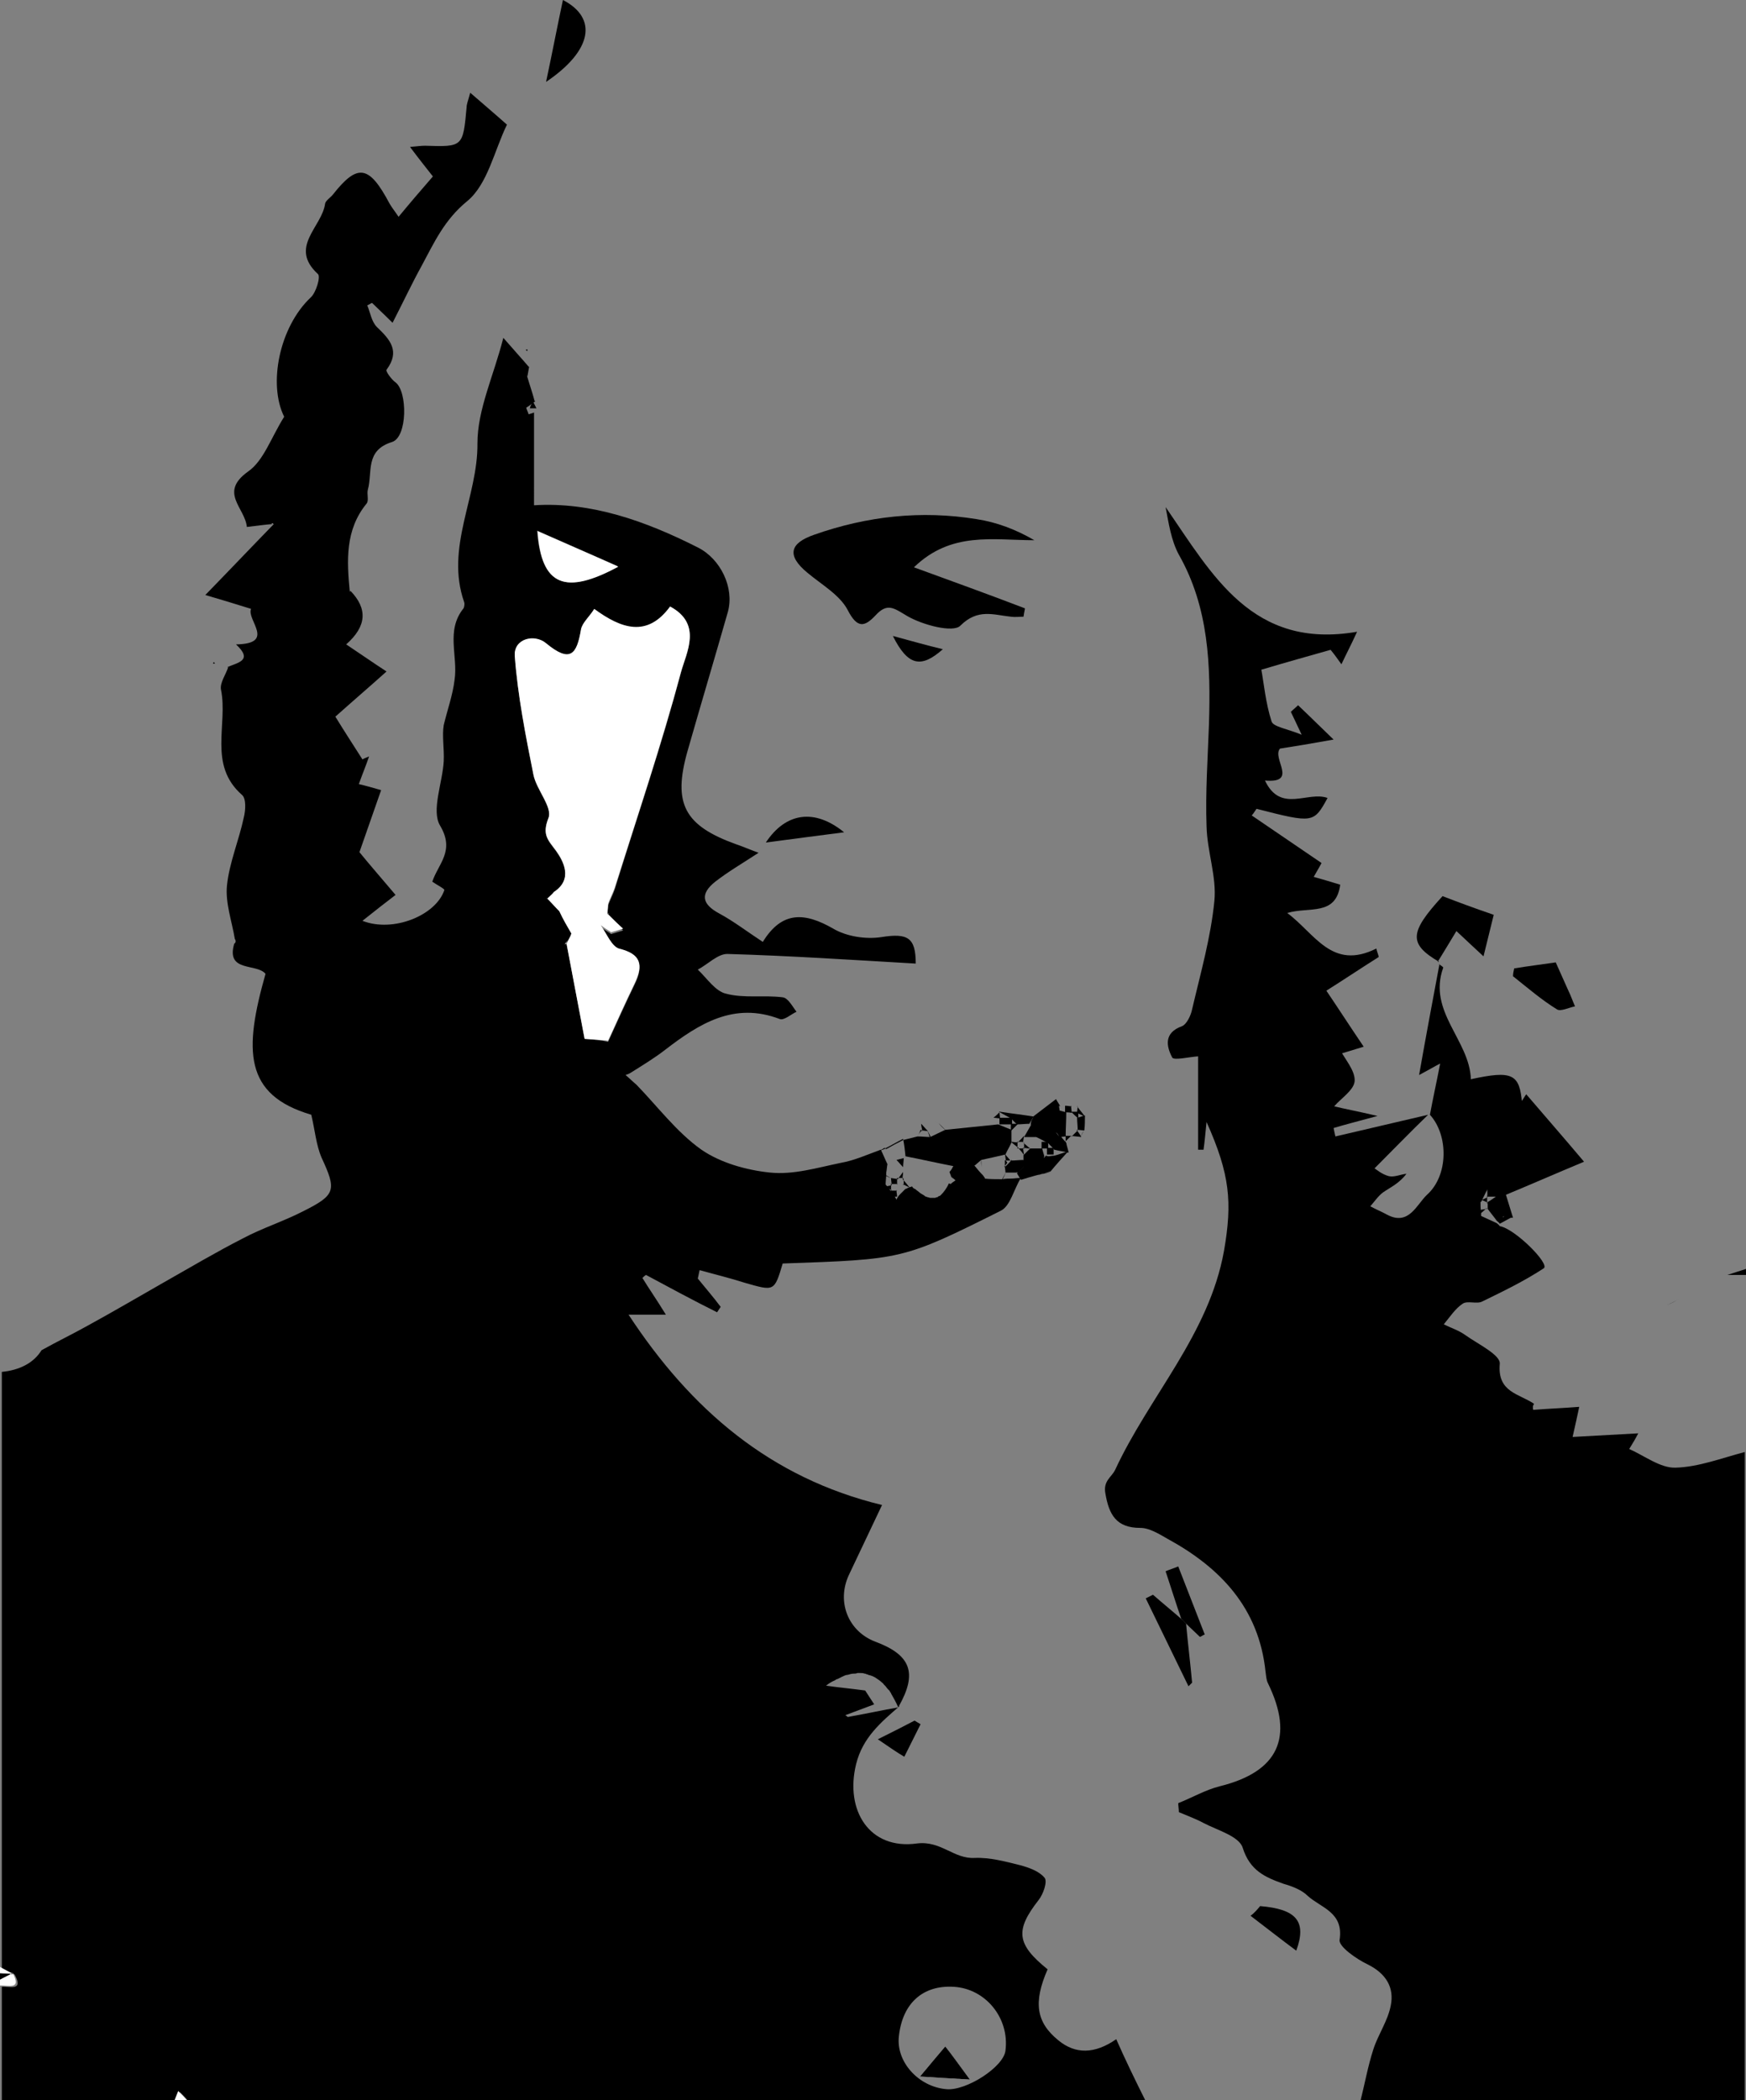 <svg version="1.1" id="bach" xmlns="http://www.w3.org/2000/svg"  x="0px" y="0px"
	 viewBox="0 0 290 348.7" style="enable-background:new 0 0 290 348.7;" xml:space="preserve">
<rect x="0" y="0" width="290" height="348.7" fill="#808080" stroke="none"/>
<style type="text/css">
	.st0{fill:#FFFFFF;}
</style>
<g>
	<path d="M185.4,338.6c-3.6,2.5-6.8,2.5-9.6,0.2c-3.7-3-4.2-6.3-1.8-11.8c-5.2-4.2-5.4-6.5-1.5-11.5c0.8-1,1.5-3.1,1-3.7
		c-0.9-1.1-2.6-1.7-4.1-2.1c-2.4-0.6-5-1.3-7.5-1.2c-3.5,0.2-5.6-2.9-9.6-2.4c-7.9,1.1-12-5.5-10.1-13.2c1.1-4.4,4.1-6.9,7.2-9.6
		c0,0,0,0,0,0c0,0-0.1,0-0.1,0c3.1-5.5,2-8.5-3.9-10.7c-4.5-1.7-6.5-6.6-4.4-11.1c1.8-3.8,3.6-7.6,5.5-11.6
		c-18.6-4.5-31.8-15.9-42.1-31.6h6.2c-1.6-2.6-2.8-4.3-3.9-6.1c0.2-0.2,0.4-0.4,0.6-0.5c3.9,2.1,7.8,4.2,11.8,6.2
		c0.2-0.3,0.4-0.6,0.6-0.9c-1.2-1.6-2.5-3.1-3.8-4.7c0.1-0.5,0.2-0.9,0.3-1.4c2.5,0.7,5,1.3,7.5,2.1c4.9,1.4,4.9,1.5,6.3-3.2
		c19.9-0.7,19.9-0.6,36.3-8.8c1.5-0.8,2.1-3.5,3.2-5.3l-0.1-0.1c-0.5,0-1,0.1-1.5,0.1c-0.4,0-0.9,0-1.4,0.1h0c0,0,0,0,0,0h0
		c0,0-0.1,0-0.1,0c-1,0-2,0-2.9-0.1l0.1-0.1c-0.1-0.1-0.2-0.2-0.3-0.4c-0.5-0.5-1-1.1-1.4-1.6l0,0l0,0c-1.2,0-2.4-0.1-3.5-0.1
		c-0.2,0.4-0.4,0.8-0.7,1.1c0.1,0.3,0.2,0.5,0.3,0.8c0,0.1,0,0.1,0.1,0.1c0,0,0.1,0,0.1,0.1c0.2,0.1,0.3,0.2,0.5,0.4
		c-0.3,0.2-0.6,0.4-0.8,0.6l-0.3-0.1c-0.4,0.9-0.9,1.5-1.3,1.9c-0.1,0.1-0.2,0.2-0.3,0.2s-0.2,0.1-0.3,0.2c0,0,0,0-0.1,0
		c-0.1,0-0.2,0.1-0.3,0.1c-0.1,0-0.2,0-0.4,0c-0.1,0-0.3,0-0.4,0c-0.1,0-0.3-0.1-0.4-0.1c-0.1,0-0.2-0.1-0.3-0.1s-0.2-0.1-0.3-0.2
		c-0.3-0.2-0.6-0.3-0.9-0.6c-0.1-0.1-0.3-0.2-0.4-0.3c-0.1-0.1-0.2-0.2-0.3-0.2c-0.2-0.1-0.3-0.2-0.4-0.4h0v0
		c-0.3,0.1-0.7,0.2-1,0.4c0,0-0.1,0-0.1,0l-0.1,0.1c-0.3,0.3-0.5,0.5-0.8,0.8c0,0-0.1,0.1-0.1,0.1c0,0,0,0.1-0.1,0.1
		c-0.1,0.2-0.3,0.4-0.4,0.7c-0.1-0.2-0.2-0.4-0.4-0.7c0,0,0,0,0-0.1c0,0-0.1-0.1-0.1-0.1c-0.4-0.5-0.8-1-1.2-1.5
		c0,0-0.1-0.1-0.1-0.1c0-0.6,0.1-1.2,0.1-1.8l0-0.1c0,0,0,0,0-0.1c0.1-0.5,0.1-0.9,0.2-1.4v0c-0.4-0.8-0.7-1.6-1.1-2.4
		c0,0,0-0.1,0-0.1c0,0,0,0,0,0l0,0.1c-2.2,0.8-4.4,1.8-6.7,2.2c-3.9,0.8-7.8,2-11.7,1.6c-3.9-0.4-8.2-1.6-11.4-3.8
		c-4.1-2.9-7.3-7.2-10.8-10.8c-0.6-0.5-1.2-1.1-1.8-1.6c0.3-0.1,0.6-0.2,0.9-0.4c1.9-1.2,3.9-2.4,5.7-3.8c5.6-4.3,11.4-8,19-5.1
		c0.7,0.3,1.9-0.8,2.8-1.2c-0.7-0.9-1.4-2.3-2.3-2.4c-3.1-0.4-6.4,0.2-9.4-0.6c-1.8-0.4-3.2-2.6-4.7-4c1.7-0.9,3.3-2.6,4.9-2.6
		c10.4,0.3,20.9,1,31.3,1.6c0-4.3-1.3-5.1-5.7-4.4c-2.6,0.4-5.8-0.1-8-1.4c-4.7-2.7-8.5-3-11.7,2.2c-2.6-1.7-4.8-3.4-7.2-4.7
		c-3-1.6-3.2-3.3-0.7-5.3c2.2-1.7,4.6-3.1,7.2-4.8c-1.4-0.5-2.5-1-3.7-1.4c-8.6-3.1-10.6-6.7-8.1-15.5c2.2-7.7,4.5-15.4,6.7-23.1
		c1.1-4-1.2-8.8-5-10.7c-8.7-4.4-17.7-7.6-27.2-7V68.5c-0.3,0.1-0.6,0.2-0.9,0.3c-0.1-0.4-0.3-0.7-0.4-1.1c0.5-0.3,1-0.7,1.4-1
		c0,0,0.1,0,0.1-0.1l-0.1,0c-0.4-1.5-0.9-2.9-1.3-4.3l0.1,0.2c0.1-0.6,0.2-1.1,0.3-1.7l0,0c0,0,0,0.2,0,0.2
		c-1.1-1.3-2.3-2.6-4.3-4.9c-1.6,6.3-4.3,11.9-4.3,17.5c0.1,8.9-5.4,17.3-2.2,26.4c0.1,0.3,0,0.8-0.1,1c-3,3.7-0.9,7.9-1.5,11.9
		c-0.3,2.5-1.2,5-1.8,7.5c-0.3,1.8,0.1,3.9,0,6c-0.2,3.6-2.1,8.2-0.6,10.7c2.5,4.2-0.3,6.3-1.3,9.3c0.7,0.5,2.1,1.2,2,1.4
		c-1.4,4.2-8.5,7.1-13.6,5.1c2-1.6,3.8-3,5.5-4.3c-2.1-2.5-4.3-5-6-7.1c1.2-3.5,2.4-6.8,3.6-10.3c-1.4-0.4-2.4-0.7-3.7-1
		c0.6-1.7,1.2-3.1,1.7-4.6c-0.4,0.2-0.8,0.3-1.1,0.5c-1.4-2.2-2.9-4.5-4.5-7.1c2.8-2.5,5.6-4.9,8.5-7.5c-2.3-1.5-4.3-2.9-6.7-4.5
		c3.4-3,3.6-5.9,0.7-8.9l-0.1,0.2c-0.5-5.2-0.8-10.3,2.8-14.7c0.4-0.5,0-1.6,0.2-2.3c0.8-2.9-0.5-6.5,4-7.9c2.6-0.8,2.6-8.4,0.6-9.9
		c-0.7-0.5-1.7-1.9-1.5-2.1c2.3-3.1,0.6-5-1.6-7.1c-0.9-0.9-1.1-2.4-1.6-3.6c0.3-0.1,0.5-0.3,0.8-0.4c0.9,0.9,1.8,1.7,3.4,3.3
		c1.8-3.5,3.2-6.5,4.8-9.4c2.1-3.9,3.8-7.7,7.6-10.8c3.4-2.8,4.5-8.4,6.6-12.7c-1.9-1.7-3.8-3.3-6.1-5.3c-0.4,1.5-0.6,1.9-0.6,2.4
		c-0.6,6.6-0.6,6.6-6.9,6.4c-0.7,0-1.3,0.1-2.5,0.2c1.5,2,2.7,3.5,3.8,4.9c-2,2.3-3.8,4.4-5.7,6.7c-0.6-0.9-1.1-1.5-1.5-2.2
		c-3.4-6.4-5.3-6.7-9.4-1.5c-0.4,0.5-1.2,1-1.3,1.5c-0.5,3.9-6.1,7.2-1.2,11.7c0.5,0.4-0.3,3.1-1.2,3.9c-5.2,4.9-7.1,14.4-4.4,19.8
		c-2.2,3.5-3.4,7.3-6,9.1c-4.9,3.5-0.5,6-0.2,9.2c1.7-0.2,3.1-0.4,4.5-0.5c-3.8,3.9-7.5,7.8-11.4,11.8c2.1,0.6,4.7,1.4,7.6,2.3
		c-0.8,1.8,4.2,5.8-2.5,5.9c2.9,2.7,0.3,3-1.5,3.8c0,0,0.2,0,0.2,0c-0.4,1.2-1.4,2.6-1.2,3.7c1.2,5.8-2.2,12.5,3.5,17.5
		c0.7,0.6,0.6,2.5,0.3,3.7c-0.8,3.8-2.4,7.5-2.8,11.3c-0.3,2.9,0.8,5.9,1.3,8.9c0.2,0.3,0.2,0.6-0.1,0.8c-1.4,4.8,3.7,3.2,5.2,5
		c-3.6,12.7-3.6,20.1,7.6,23.4c0.6,2.5,0.8,5,1.7,7.1c2.5,5.4,2.4,6.2-3,8.9c-3.3,1.7-6.8,2.8-10,4.5c-4.5,2.3-8.9,4.9-13.3,7.4
		c-4.2,2.4-8.3,4.8-12.5,7.1c-2.5,1.4-5.2,2.7-7.7,4.1c-1.3,2.1-3.6,3.3-6.6,3.6v99c0.7,0.3,1.3,0.7,2,1c0,0,0.1,0,0.1,0.1l0-0.1
		c1.6,2.9-0.8,2-2.1,2.1v19h29c0.2-0.5,0.4-1,0.6-1.5c0.5,0.5,1,1,1.4,1.5h159C188.5,345.3,186.9,342,185.4,338.6z M45.1,86.9
		c0,0,0.2,0,0.2,0c0,0,0,0-0.1,0.1L45.1,86.9z M102.6,94c-8.6,4.8-12.7,3.4-13.4-5.9C93.5,90,97.8,91.9,102.6,94z M97.1,172.5
		c-1-5.3-2-10.5-3-15.8c0.1-0.2,0.2-0.4,0.3-0.6c0.2-0.4,0.4-0.7,0.5-1.1c-0.7-1.2-1.4-2.4-2-3.7c-0.7-0.7-1.3-1.4-2-2.1v0
		c0,0,0,0,0,0c0,0,0,0-0.1,0.1v-0.1l0,0c0,0,0,0,0.1,0.1l0,0c0,0,0,0,0,0c0.4-0.4,0.8-0.7,1.1-1.1c3.2-2.1,1.6-5.1,0.4-6.8
		c-1.4-1.9-2.4-2.7-1.3-5.5c0.7-1.8-2-4.7-2.5-7.2c-1.3-6.5-2.6-13.1-3.1-19.7c-0.2-2.9,3.3-3.7,5.2-2.1c4,3.3,5.1,1.9,5.8-2.3
		c0.2-1.1,1.4-2.1,2.2-3.4c4.5,3.3,8.8,4.8,12.6-0.4c5.4,2.9,2.7,7.6,1.8,10.9c-3.2,12.1-7.3,24-11,36c-0.3,0.9-0.8,1.8-1.1,2.7l0,0
		c0,0.5-0.1,1-0.1,1.5c0,0,0,0.1,0,0.1c0,0,0.1,0.1,0.1,0.1c0.8,0.8,1.6,1.6,2.5,2.4c-0.7,0.2-1.3,0.4-2,0.6c0,0,0,0,0,0
		c0,0,0,0,0,0h-0.1c0,0,0.1,0,0.1,0c0,0-0.1,0-0.1-0.1c-0.5-0.3-1-0.6-1.5-1c0,0-0.1-0.1-0.1-0.1c0,0,0.1,0.1,0.1,0.1
		c0.9,1.3,1.7,3.3,2.9,3.7c3.7,0.9,4.1,2.7,2.6,5.8c-1.5,3.1-2.9,6.2-4.4,9.5C99.8,172.7,98.5,172.6,97.1,172.5z M140.4,284.8
		c1.6-0.6,3.2-1.2,4.8-1.8c-0.5-0.8-1-1.5-1.5-2.3c-2.2-0.3-4.4-0.5-6.5-0.8c0.5-0.4,1-0.7,1.5-0.9c0.1-0.1,0.3-0.2,0.4-0.2
		c0.2-0.1,0.4-0.2,0.6-0.3c0.1-0.1,0.3-0.1,0.4-0.2c0.2-0.1,0.5-0.2,0.7-0.2c0.3-0.1,0.7-0.2,1-0.2c0.2,0,0.4,0,0.6-0.1
		c0.1,0,0.1,0,0.2,0h0.3c0.2,0,0.5,0,0.7,0.1c0.1,0,0.2,0,0.3,0.1c0.1,0,0.2,0,0.3,0.1c0.5,0.1,1,0.3,1.4,0.6
		c0.3,0.2,0.6,0.4,0.8,0.6c0.1,0.1,0.3,0.2,0.4,0.4c0,0,0.1,0.1,0.2,0.2c0.2,0.2,0.3,0.4,0.5,0.6c0.1,0.1,0.2,0.2,0.3,0.3
		c0,0,0,0,0,0.1c0.1,0.1,0.2,0.2,0.2,0.3c0.4,0.7,0.8,1.4,1.2,2.3c-2.8,0.5-5.6,1.1-8.4,1.6C140.7,285,140.6,284.9,140.4,284.8z
		 M167,340.5c-0.3,2.7-6.5,6.7-9.8,6.4c-4.7-0.4-8.4-4.6-7.9-8.8c0.6-5.5,4-8.5,9.1-8.2C163.7,330.2,167.7,335.1,167,340.5z"/>
	<path d="M226,348.7c0.7-2.8,1.2-5.6,2.1-8.4c0.8-2.5,2.4-4.7,2.9-7.3c0.6-3-0.8-5.3-3.8-6.8c-1.9-0.9-4.9-3-4.7-4.1
		c0.7-4.6-3.1-5.3-5.3-7.3c-1-1-2.6-1.6-4-2c-3.1-1.1-5.6-2.2-6.8-6c-0.6-1.9-4.2-2.9-6.5-4.1c-1.3-0.7-2.7-1.2-4.1-1.8
		c0-0.5-0.1-1-0.1-1.5c2.3-0.9,4.5-2.2,6.9-2.8c9.7-2.4,12.4-8.1,8-17.1c-0.3-0.6-0.3-1.3-0.4-1.9c-1.1-10.6-7.5-17.3-16.3-22.1
		c-1.4-0.8-3-1.8-4.5-1.8c-4,0-5.2-2.2-5.8-5.7c-0.4-2.1,1-2.7,1.6-3.9c5.7-12.3,15.6-22.5,18.1-36.4c1.4-8.1,1-12.7-2.9-21.4
		c-0.2,1.9-0.3,3.2-0.5,4.6c-0.3,0-0.6,0-0.9,0c0-5.2,0-10.4,0-15.5c-1.5,0.1-4,0.7-4.3,0.2c-1-1.9-1.4-4.1,1.6-5.2
		c0.8-0.3,1.5-1.8,1.7-2.8c1.4-6,3.1-11.9,3.7-18c0.4-4-1.2-8.2-1.3-12.4c-0.2-5.6,0.2-11.3,0.4-16.9c0.3-9.8,0-19.4-5-28.2
		c-1.3-2.4-1.7-5.3-2.2-7.9c7.8,11.3,14.4,23.7,31.8,20.7c-1,2.2-1.8,3.7-2.6,5.4c-0.5-0.7-1.2-1.7-1.8-2.4c-3.5,1-6.8,1.9-11.5,3.3
		c0.4,2.1,0.7,5.5,1.7,8.6c0.3,0.9,2.6,1.2,5,2.2c-1-2.1-1.4-3-1.8-3.8c0.4-0.4,0.8-0.7,1.2-1.1c1.7,1.6,3.3,3.2,5.9,5.7
		c-3.9,0.7-6.3,1.1-8.9,1.5c-1.4,1.6,3.1,5.8-2.5,5.3c2.6,5.5,7.1,1.7,10.4,2.9c-2.3,4.2-2.4,4.2-11.8,1.8c-0.3,0.4-0.5,0.8-0.8,1.1
		c3.8,2.6,7.5,5.1,11.6,7.9c-0.1,0.2-0.6,1.1-1.3,2.3c1.4,0.4,2.8,0.8,4.4,1.3c-0.7,5.3-5.2,3.6-8.8,4.7c4.6,3.4,7.4,9.6,14.8,5.9
		c0.1,0.5,0.3,0.9,0.4,1.4c-3,1.9-6,3.9-8.7,5.6c1.7,2.5,3.7,5.6,6.2,9.3c-2.3,0.7-3.9,1.2-5.6,1.7c0.5-0.5,1-1,1.5-1.5
		c0.9,1.8,2.7,3.7,2.6,5.5c-0.1,1.5-2.3,2.9-3.4,4.2c1.6,0.4,3.8,0.8,7.2,1.6c-3.3,0.9-5.3,1.4-7.3,2c0.1,0.5,0.2,1,0.3,1.4
		c5.1-1.2,10.3-2.4,15.4-3.6c-3,2.9-5.9,5.9-8.9,8.9c0.2,0.1,1.2,1,2.4,1.3c0.9,0.2,1.9-0.3,2.9-0.4c-1.2,1.6-2.6,2.2-3.9,3.1
		c-0.8,0.6-1.4,1.5-2.1,2.3c0.9,0.5,1.9,0.9,2.8,1.4c3.6,1.9,4.9-1.7,6.6-3.3c3.6-3.2,3.6-9.9,0.5-13.3c0.5-2.7,1.1-5.4,1.7-8.5
		c-1,0.5-1.6,0.9-3.5,1.9c1.2-6.8,2.3-12.6,3.4-18.5c0,0-0.1,0.1-0.1,0.1c0.3,0.2,0.8,0.5,0.7,0.6c-2.6,7.3,4.4,12,4.6,18.5
		c6.9-1.5,8.1-0.9,8.5,4c-1.9,4.7-3.8,9.5-5.7,14.2c-0.4,0.7-0.7,1.4-1.1,2.2l-0.1-0.1c0,0.6,0,1.2,0.1,1.8c0,0.2,0,0.4,0,0.6
		c0.9,0.4,1.7,0.8,2.6,1.2c0.2,0.2,0.4,0.3,0.5,0.5c2.5,0.4,8.4,6.3,7.3,7c-3.2,2.1-6.7,3.8-10.2,5.5c-0.9,0.5-2.5-0.2-3.3,0.4
		c-1.2,0.8-2.1,2.2-3.1,3.4c1.2,0.6,2.5,1,3.6,1.8c2.1,1.5,5.9,3.3,5.7,4.8c-0.4,4.7,3.2,4.9,5.7,6.6c-0.1,0.2-0.2,0.3-0.2,0.5
		c0,0.2,0,0.5,0.1,0.5c2.5-0.2,5.1-0.3,7.6-0.5c-0.3,1.4-0.6,2.8-1.1,5c3.8-0.2,7.3-0.4,10.9-0.6c-0.4,0.8-1,1.8-1.5,2.6
		c2.5,1.1,5.2,3.2,7.7,3.1c3.8-0.1,7.7-1.6,11.5-2.6c0,2,0,4,0,6c0,0.3,0,0.7,0,1c0,33.7,0,67.3,0,101
		C268.7,348.7,247.3,348.7,226,348.7z"/>
	<path class="st0" d="M2.1,327.6c1.6,2.9-0.8,2-2.1,2.1c0-0.3,0-0.7,0-1C0.7,328.3,1.4,328,2.1,327.6z"/>
	<path class="st0" d="M29,348.7c0.2-0.5,0.4-1,0.6-1.5c0.5,0.5,1,1,1.4,1.5C30.3,348.7,29.7,348.7,29,348.7z"/>
	<path d="M290,211.7c-1,0-2.1,0-3.1,0c1-0.3,2.1-0.7,3.1-1C290,211,290,211.3,290,211.7z"/>
	<path d="M2.1,327.6c-0.7,0.4-1.4,0.7-2.1,1.1c0-0.3,0-0.7,0-1c0.7,0,1.4,0,2.1,0.1C2.1,327.7,2.1,327.6,2.1,327.6z"/>
	<path class="st0" d="M2.1,327.7c-0.7,0-1.4,0-2.1-0.1c0-0.3,0-0.7,0-1C0.7,327,1.4,327.4,2.1,327.7z"/>
	<path class="st0" d="M0,305.7c0,0.3,0,0.7,0,1C0,306.3,0,306,0,305.7z"/>
	<path class="st0" d="M290,247.7c0-0.3,0-0.7,0-1C290,247,290,247.3,290,247.7z"/>
	<path d="M151.8,94.2c6.3,2.3,12.4,4.5,18.4,6.8c0.1,0-0.1,0.6-0.2,1.4c-0.7,0-1.4,0.1-2.1,0c-2.9-0.3-5.5-1.4-8.4,1.5
		c-1.2,1.2-6.2-0.1-8.8-1.6c-2.2-1.3-3.3-2.3-5.3-0.1c-1.8,1.9-3,2.2-4.6-0.9c-1.3-2.5-4.3-4.2-6.7-6.2c-3.5-2.9-2.9-4.9,1.1-6.3
		c8.8-3.1,17.8-4.1,27-2.6c3.3,0.5,6.5,1.7,9.6,3.5C164.9,89.7,158,88.2,151.8,94.2z"/>
	<path d="M247,197.1c1.9-4.8,3.8-9.5,5.7-14.2c0.3-0.4,0.5-0.8,0.8-1.2c2.9,3.4,5.8,6.7,9.6,11.2c-4.8,2-8.9,3.8-13,5.5
		c-0.5,0.1-1,0.2-1.5,0.3c-0.6,0-1.1,0-1.7,0l0.1,0.1C247.1,198.2,247,197.6,247,197.1z"/>
	<path d="M239,159.7c-5.1-3-4.9-4.9,0.6-10.9c2.6,1,5,1.9,8.5,3.1c-0.3,1.2-0.9,3.7-1.7,6.9c-1.6-1.5-2.7-2.5-4.5-4.2
		c-1.1,1.8-2.1,3.5-3.1,5.1C238.9,159.8,239,159.7,239,159.7z"/>
	<path d="M161.8,193.7c-1.2,0-2.4-0.1-3.6-0.1c-2.6-0.5-5.2-1.1-7.8-1.6c-0.1-1-0.2-1.9-0.4-2.9l0,0.2c0.8-0.2,1.6-0.4,2.4-0.6
		c0,0,0,0,0,0c0.7,0,1.5,0.1,2.2,0.1l-0.1,0c0.8-0.4,1.7-0.8,2.5-1.2c2.9-0.3,5.9-0.6,8.8-0.9c0.7,0.3,1.5,0.6,2.2,0.9
		c0,0.7,0,1.4,0,2.1c-0.3,0.7-0.7,1.3-1,2c-1.3,0.3-2.6,0.6-4,0.9c-0.4,0.3-0.8,0.7-1.2,1C161.9,193.7,161.8,193.7,161.8,193.7z"/>
	<path d="M90.7,13.6c1.1-5.2,1.9-9.4,2.8-13.6C99.3,3,98.4,8.4,90.7,13.6z"/>
	<path d="M251.5,160.8c2.4-0.4,4.9-0.7,6.9-1c0.7,1.6,1.4,3.1,2.1,4.7c0.4,0.8,0.7,1.7,1.1,2.6c-1,0.2-2.4,0.9-3,0.5
		c-2.6-1.6-4.9-3.6-7.3-5.5C251.3,161.7,251.4,161.2,251.5,160.8z"/>
	<path d="M197,269.6c0.3,3.3,0.7,6.5,1,9.8c-0.2,0.2-0.4,0.4-0.6,0.6c-2.4-4.9-4.7-9.7-7.1-14.6c0.4-0.2,0.8-0.4,1.2-0.6
		c1.6,1.4,3.2,2.7,4.8,4.1C196.5,269,196.7,269.3,197,269.6z"/>
	<path d="M140.2,138.2c-4.7,0.6-8.5,1.1-13,1.7C130.5,134.9,135.3,134.2,140.2,138.2z"/>
	<path d="M197,269.6c-0.3-0.3-0.5-0.6-0.8-0.8c-0.9-2.6-1.7-5.2-2.6-7.9c0.7-0.3,1.4-0.5,2.1-0.8c1.5,3.8,2.9,7.5,4.4,11.3
		c-0.3,0.1-0.5,0.3-0.8,0.4C198.6,271.1,197.8,270.4,197,269.6z"/>
	<path d="M209.3,316.5c6,0.5,7.8,2.5,6,7.4c-2.7-2-5.1-3.9-7.6-5.8C208.3,317.7,208.8,317.1,209.3,316.5z"/>
	<path d="M145.8,288.8c2.8-1.4,4.4-2.2,6.1-3.1c0.3,0.2,0.7,0.4,1,0.6c-0.9,1.8-1.8,3.6-2.7,5.4C149,291,147.7,290.1,145.8,288.8z"
		/>
	<path d="M148.3,105.6c3.3,0.9,5.8,1.6,8.3,2.2C153,111,150.8,110.6,148.3,105.6z"/>
	<path d="M169.6,195.9c0,0-0.1-0.1-0.1-0.1c-0.2-0.3-0.4-0.7-0.6-1c0.4-0.4,0.7-0.7,1.1-1.1c0-0.3,0-0.6,0-0.9c0-0.3,0-0.7,0-1
		c0.4-0.4,0.7-0.7,1.1-1.1c0.7,0,1.4,0,2,0c0.1,0.5,0.3,1,0.4,1.5c0-0.1-0.1-0.1-0.1-0.2c0,0.1,0,0.2,0,0.3l0.3-0.4
		c0,0,0.4,0.1,0.4,0.1c0.3,0,0.6-0.1,1-0.1c0.8-0.2,1.5-0.5,2.3-0.7c-1,1.1-2,2.2-2.9,3.3c-0.6,0.2-1.3,0.4-1.9,0.6
		c-0.2,0-0.4,0-0.6,0c0.2,0,0.3,0,0.5,0c0.7-0.2,1.4-0.3,2.1-0.5C172.9,194.9,171.2,195.4,169.6,195.9z"/>
	<path d="M171.6,185.4c1.3-1,2.5-1.9,3.8-2.9c0.2,0.4,0.5,0.8,0.7,1.2l-0.2-0.1c0,0.3,0.1,0.6,0.1,0.9c0,0-0.1,0.3-0.1,0.3l0.1-0.4
		c0.4,0.1,0.7,0.2,1.1,0.3c0,1.4-0.1,2.7-0.1,4.1c0,0,0.1-0.1,0.1-0.1c-0.4,0-0.8,0.1-1.1,0.1c-0.2-0.2-0.4-0.5-0.5-0.7
		c0.2,0.2,0.4,0.4,0.7,0.6c0.3,0.4,0.7,0.8,1,1.2c0,0-0.1-0.1-0.1-0.1c0.1,0.5,0.3,1.1,0.4,1.6c-0.8-0.2-1.6-0.3-2.4-0.5
		c-0.3-0.4-0.7-0.7-1-1.1c-0.7-0.3-1.3-0.7-2-1c-0.7,0-1.4,0-2,0c0.4-0.7,0.8-1.4,1.2-2.1c0,0-0.1,0.1-0.1,0.1
		C171.2,186.3,171.4,185.9,171.6,185.4z"/>
	<path d="M248.6,198.6c0.5-0.1,1-0.2,1.5-0.3c0.4,1.3,0.8,2.6,1.2,3.9c-0.5,0-1.1,0-1.6,0c0,0,0.1-0.3,0.1-0.3l-0.2,0.2
		c0.6,0,1.1,0,1.7-0.1c-0.7,0.4-1.5,0.8-2.2,1.2c-0.1-0.2-0.3-0.3-0.5-0.5c-0.5-0.7-1.1-1.4-1.6-2.1c0,0,0.1,0.1,0.1,0.1
		c0-0.4,0-0.7,0-1.1l-0.2,0.1C247.5,199.4,248,199,248.6,198.6z"/>
	<path d="M166.1,184.6c1.9,0.3,3.8,0.5,5.6,0.8c-0.3,0.4-0.5,0.9-0.8,1.3c0,0,0.1-0.1,0.1-0.1c-0.7,0-1.4,0.1-2.1,0.1
		c-0.3-0.3-0.7-0.7-1-1c-0.7-0.4-1.3-0.7-2-1.1L166.1,184.6z"/>
	<path d="M150,189.3c0,0,0-0.2,0-0.2c-1,0.5-2,1.1-3,1.6l0.2,0.1C148.1,190.3,149,189.8,150,189.3z"/>
	<path d="M281,214.4c-0.7,0.4-1.4,0.9-2.1,1.3C279.6,215.3,280.3,214.8,281,214.4z"/>
	<path d="M180.2,185.2c0,0.8,0,1.7-0.1,2.5c-0.4,0-0.8-0.1-1.3-0.1c0,0,0.2,0.1,0.2,0.1c0-0.7-0.1-1.4-0.1-2.1
		C179.4,185.5,179.8,185.3,180.2,185.2z"/>
	<path d="M279.1,215.6c-0.7,0.4-1.5,0.8-2.2,1.1C277.7,216.3,278.4,216,279.1,215.6z"/>
	<polygon points="87.3,58.1 87.6,58 87.6,58.3 	"/>
	<path d="M277.1,216.6c-0.4,0.4-0.7,0.7-1.1,1.1C276.4,217.3,276.7,217,277.1,216.6z"/>
	<path d="M178.9,183.7c0.4,0.6,0.9,1.1,1.3,1.7c-0.4-0.2-0.9-0.4-1.3-0.6c0-0.4,0.1-0.8,0.1-1.1L178.9,183.7z"/>
	<path d="M165,185.6c0.4-0.3,0.7-0.6,1.1-1c0,0-0.1,0-0.1,0c0,0.4,0.1,0.7,0.1,1.1C165.7,185.7,165.4,185.6,165,185.6z"/>
	<path d="M156.1,186.8c-0.5-0.4-1.1-0.8-1.6-1.1C155,186,155.6,186.4,156.1,186.8z"/>
	<path d="M87.5,61c-0.1-0.1-0.1-0.2-0.2-0.3c0.1,0,0.2,0.1,0.3,0.1C87.6,60.8,87.5,61,87.5,61z"/>
	<path d="M87.1,62.3c0,0,0.1,0.2,0.1,0.2C87.3,62.5,87.1,62.3,87.1,62.3z"/>
	<path d="M88.6,66.6c0,0-0.1,0-0.1,0c0.2,0.4,0.4,0.8,0.6,1.2c-0.4,0-0.8,0-1.1,0C88.1,67.4,88.3,67,88.6,66.6z"/>
	<path class="st0" d="M45.4,87l-0.3-0.1c0,0,0.2,0,0.2,0C45.3,86.9,45.4,87,45.4,87z"/>
	<path class="st0" d="M57.9,98.3c0,0-0.1,0.2-0.1,0.2C57.8,98.5,57.9,98.3,57.9,98.3z"/>
	<polygon points="35.5,109.9 35.7,110.2 35.4,110.2 	"/>
	<path d="M145.9,191.1c0,0,0,0.1,0,0.1c0.4-0.2,0.8-0.3,1.2-0.5c0,0-0.2-0.1-0.2-0.1C146.6,190.8,146.3,191,145.9,191.1z"/>
	<path class="st0" d="M170.9,186.7c0.3-0.4,0.5-0.9,0.8-1.3"/>
	<path d="M153,186.6c0.4,0.4,0.7,0.8,1.1,1.2c-0.4,0-0.7-0.1-1.1-0.1l0.2,0.1C153.1,187.3,153,186.9,153,186.6z"/>
	<path d="M157.1,187.7c-0.4-0.4-0.8-0.8-1.2-1.2C156.3,187,156.7,187.4,157.1,187.7z"/>
	<path d="M152.4,188.7C152.4,188.7,152.4,188.7,152.4,188.7c0.2-0.4,0.4-0.7,0.7-1c0,0-0.2-0.1-0.2-0.1
		C152.8,188,152.6,188.3,152.4,188.7z"/>
	<path d="M179.6,188.8c-0.6-0.1-1.1-0.1-1.7-0.2l0.1,0.1c0.3-0.3,0.7-0.7,1-1c0,0-0.2-0.1-0.2-0.1
		C179.1,188,179.4,188.4,179.6,188.8z"/>
	<path d="M179.5,188.7c0.2-0.4,0.4-0.8,0.6-1.2C179.9,188,179.7,188.4,179.5,188.7z"/>
	<path d="M177.9,188.6c-0.3,0.3-0.7,0.7-1,1c0,0,0.1,0.1,0.1,0.1c0-0.4,0-0.8,0-1.2l-0.1,0.1c0.4,0,0.7,0,1.1,0L177.9,188.6z"/>
	<path class="st0" d="M102.1,147.4c-0.3,0.9-0.8,1.8-1.1,2.7l0,0c0,0.5-0.1,1-0.1,1.5c0,0,0,0.1,0,0.1c0,0,0.1,0.1,0.1,0.1
		c0.8,0.8,1.6,1.6,2.5,2.4c-0.7,0.2-1.3,0.4-2,0.6c0,0,0,0,0,0c0,0-0.1,0-0.1-0.1c-0.5-0.3-1-0.6-1.5-1c0,0-0.1-0.1-0.1-0.1l0.1,0.2
		l0,0c0.9,1.3,1.7,3.3,2.9,3.7c3.7,0.9,4.1,2.7,2.6,5.8c-1.5,3.1-2.9,6.2-4.4,9.5c-1.1-0.1-2.4-0.2-3.9-0.3c-1-5.3-2-10.5-3-15.8
		c0.1-0.2,0.2-0.4,0.3-0.6c0.2-0.4,0.4-0.7,0.5-1.1c-0.7-1.2-1.4-2.4-2-3.7c-0.7-0.7-1.3-1.4-2-2.1v0c0,0,0,0,0,0c0,0,0,0,0,0
		c0.4-0.4,0.8-0.7,1.1-1.1c3.2-2.1,1.6-5.1,0.4-6.8c-1.4-1.9-2.4-2.7-1.3-5.5c0.7-1.8-2-4.7-2.5-7.2c-1.3-6.5-2.6-13.1-3.1-19.7
		c-0.2-2.9,3.3-3.7,5.2-2.1c4,3.3,5.1,1.9,5.8-2.3c0.2-1.1,1.4-2.1,2.2-3.4c4.5,3.3,8.8,4.8,12.6-0.4c5.4,2.9,2.7,7.6,1.8,10.9
		C109.9,123.5,105.9,135.4,102.1,147.4z"/>
	<path class="st0" d="M94.3,156.1c-0.1,0.2-0.2,0.4-0.3,0.6l-0.2,0.1C94,156.6,94.2,156.3,94.3,156.1z"/>
	<path class="st0" d="M99.8,153.8L99.8,153.8l-0.1-0.1C99.8,153.7,99.8,153.8,99.8,153.8z"/>
	<path class="st0" d="M161.1,345.3c-2-2.7-3.1-4.1-4.1-5.5c-1.1,1.3-2.2,2.6-4.2,5C156,345,157.8,345.1,161.1,345.3z"/>
	<path class="st0" d="M89.3,88.2c4.3,1.9,8.5,3.7,13.4,5.9C94,98.8,89.9,97.4,89.3,88.2z"/>
	<path class="st0" d="M101.1,151.6v0.3c0,0-0.1-0.1-0.1-0.1L101.1,151.6z"/>
	<path class="st0" d="M101.5,154.8C101.5,154.8,101.5,154.8,101.5,154.8c-0.1,0-0.1,0-0.1-0.1C101.5,154.8,101.5,154.8,101.5,154.8z
		"/>
	<path class="st0" d="M90.9,149.2C90.9,149.2,90.9,149.2,90.9,149.2C90.9,149.2,90.8,149.2,90.9,149.2c-0.1,0-0.1,0-0.1,0
		c0,0,0,0,0,0C90.8,149.1,90.8,149.1,90.9,149.2C90.9,149.1,90.9,149.1,90.9,149.2z"/>
	<path class="st0" d="M94.3,156.1c-0.1,0.2-0.2,0.4-0.3,0.6l-0.2,0.1C94,156.6,94.2,156.3,94.3,156.1z"/>
	<path d="M167.1,194.6c-0.2,0.4-0.5,0.9-0.7,1.3c0,0,0.2,0,0.1,0C166.7,195.5,166.9,195,167.1,194.6z"/>
	<path d="M162.9,194.6c0.2,0.4,0.4,0.8,0.6,1.2c0,0,0.1-0.1,0.1-0.1C163.3,195.4,163.1,195,162.9,194.6z"/>
	<path d="M148.1,195.7c-0.4-0.2-0.8-0.5-1.2-0.7c0,0,0,0.1,0,0.1C147.2,195.3,147.7,195.5,148.1,195.7z"/>
	<path d="M148.1,197.6c-0.5-0.2-0.9-0.4-1.4-0.6c0,0,0,0.1,0,0.1c0.5-0.1,0.9-0.2,1.4-0.3c0,0-0.1-0.2-0.1-0.2c0,0.4,0,0.8,0,1.2
		L148.1,197.6z"/>
	<path class="st0" d="M99.9,153.8L99.9,153.8l-0.1-0.1C99.8,153.7,99.8,153.8,99.9,153.8z"/>
	<path class="st0" d="M101.6,154.8C101.6,154.8,101.6,154.8,101.6,154.8C101.6,154.8,101.6,154.8,101.6,154.8
		C101.6,154.8,101.6,154.8,101.6,154.8z"/>
	<path d="M101.6,154.8h-0.1c0,0,0-0.1,0-0.1C101.5,154.8,101.5,154.8,101.6,154.8C101.6,154.8,101.6,154.8,101.6,154.8
		C101.6,154.8,101.6,154.8,101.6,154.8z"/>
	<path class="st0" d="M90.9,149.2C90.9,149.2,90.9,149.2,90.9,149.2L90.9,149.2c-0.1,0-0.1,0-0.1,0.1
		C90.8,149.2,90.8,149.2,90.9,149.2L90.9,149.2C90.9,149.2,90.9,149.1,90.9,149.2C90.9,149.1,90.9,149.1,90.9,149.2z"/>
	<path d="M90.9,149.2C90.9,149.2,90.9,149.2,90.9,149.2L90.9,149.2c-0.1,0-0.1,0-0.1,0.1c0,0,0-0.1,0-0.1c0,0,0,0,0,0
		C90.8,149.1,90.8,149.1,90.9,149.2C90.9,149.1,90.9,149.1,90.9,149.2z"/>
	<path class="st0" d="M101.1,151.6l-0.1,0.1c0,0,0-0.1,0-0.1H101.1z"/>
	<path d="M246.9,200.6c-0.3,0.3-0.6,0.6-1,0.9c0-0.2,0-0.4,0-0.6c0.4-0.1,0.7-0.1,1.1-0.2L246.9,200.6z"/>
	<path d="M247.1,199.7c-0.4-0.2-0.8-0.4-1.2-0.5c0,0,0.1,0.1,0.1,0.1c0.4-0.2,0.7-0.3,1.1-0.5c0,0-0.1-0.1-0.1-0.1
		c0,0.4,0,0.8,0,1.2L247.1,199.7z"/>
	<path d="M154.6,188.8c-0.2-0.4-0.4-0.8-0.7-1.3c0.2,0.4,0.4,0.8,0.5,1.3C154.5,188.8,154.6,188.8,154.6,188.8z"/>
	<path class="st0" d="M171.9,195c0.2,0,0.4,0,0.6,0"/>
	<path class="st0" d="M169.9,193.6c-0.4,0.4-0.7,0.7-1.1,1.1c0,0,0.2,0,0.2,0c0.3-0.3,0.7-0.7,1-1L169.9,193.6z"/>
	<path class="st0" d="M169.9,192.7c0,0.3,0,0.6,0,0.9c0,0,0.1,0.1,0.1,0.1c0-0.4,0-0.7,0-1.1L169.9,192.7z"/>
	<path class="st0" d="M175.4,188c0.2,0.2,0.4,0.5,0.5,0.7"/>
	<path d="M168.1,185.6c0,0.4,0,0.8,0,1.1c-0.7,0-1.4,0-2.1,0c0-0.4,0-0.7,0-1.1C166.7,185.6,167.4,185.6,168.1,185.6z"/>
	<path d="M167.9,186.6c0.4,0,0.8,0,1.2,0c-0.4,0.4-0.8,0.8-1.2,1.2C167.9,187.4,167.9,187,167.9,186.6z"/>
	<path d="M173.9,190.6c0.4,0,0.8,0,1.1,0c0,0.4,0,0.8,0,1.1c-0.4,0-0.8,0-1.1,0C173.9,191.4,173.9,191,173.9,190.6z"/>
	<path d="M176.9,184.7c0-0.4,0-0.8,0-1.1c0.4,0,0.8,0.1,1.1,0.1c0,0-0.1-0.1-0.1-0.1c0,0.4,0.1,0.8,0.1,1.2
		C177.7,184.7,177.3,184.7,176.9,184.7z"/>
	<path d="M177.9,184.6c0.4,0,0.8,0,1.2,0c0,0.4,0,0.8,0,1.1C178.7,185.4,178.3,185,177.9,184.6z"/>
	<path class="st0" d="M99.9,153.8L99.9,153.8l-0.1-0.1C99.8,153.7,99.8,153.8,99.9,153.8z"/>
	<path d="M161.1,345.3c-3.4-0.2-5.2-0.3-8.3-0.5c2-2.4,3.1-3.7,4.2-5C158.1,341.2,159.1,342.6,161.1,345.3z"/>
	<path d="M149.1,195.8c0.3-0.4,0.6-0.8,0.9-1.2c0,0.4-0.1,0.8-0.1,1.1c0,0,0.2-0.1,0.2-0.1c-0.4,0-0.8,0-1.1,0L149.1,195.8z"/>
	<path d="M151.1,197.2c-0.4-0.2-0.8-0.4-1.2-0.6l0.2,0.2c0-0.4,0-0.8,0-1.1c0,0-0.2,0.1-0.2,0.1
		C150.3,196.2,150.7,196.7,151.1,197.2z"/>
	<path d="M150,193.8c-0.4-0.4-0.7-0.8-1.1-1.2c0.4-0.1,0.8-0.2,1.2-0.3C150.1,192.8,150,193.3,150,193.8z"/>
	<path d="M170.1,192.6c0,0.4,0,0.7,0,1.1c-0.3,0.3-0.7,0.7-1,1c-0.7,0-1.4,0-2.1,0c0-0.4-0.1-0.7-0.1-1.1c0,0,0.1,0.1,0.1,0.1
		c0.4-0.4,0.8-0.8,1.1-1.2l-0.1,0.2C168.6,192.7,169.4,192.6,170.1,192.6z"/>
	<path d="M166.8,193.7c0.2-0.2,0.3-0.4,0.5-0.6c0-0.1-0.1-0.2-0.2-0.3c0,0-0.2-0.2-0.2-0.2c0,0.4,0,0.8,0,1.2L166.8,193.7z"/>
	<path d="M166.9,191.6c0.3,0.4,0.7,0.8,1,1.2c0,0,0.1-0.1,0.1-0.1c-0.4,0-0.8,0-1.1,0c0,0,0.2,0.2,0.2,0.2
		C167,192.4,167,192,166.9,191.6z"/>
	<path d="M163,193.8c0-0.4,0-0.8,0-1.2C162.9,193,163,193.4,163,193.8z"/>
	<path d="M149.1,192.7c-0.4,0-0.8,0-1.2,0C148.3,192.7,148.7,192.7,149.1,192.7z"/>
	<path d="M148.1,192.6c-0.4,0.4-0.8,0.8-1.2,1.2C147.3,193.4,147.7,193,148.1,192.6z"/>
	<path d="M101.1,151.6v0.3c0,0-0.1-0.1-0.1-0.1c0,0,0-0.1,0-0.1H101.1z"/>
	<path d="M148.1,196.8c0-0.4-0.1-0.8-0.1-1.2c0.4,0.1,0.8,0.1,1.2,0.2c0,0-0.2-0.2-0.2-0.2c0,0.4,0,0.8,0,1.1l0.1-0.1
		c-0.4,0-0.8,0-1.2,0L148.1,196.8z"/>
	<path d="M147.9,198.7c0-0.4,0.1-0.8,0.1-1.1c0,0-0.1,0.1-0.1,0.1c0.4,0,0.8,0,1.1,0l-0.1-0.1c0,0.4,0.1,0.8,0.1,1.1
		C148.7,198.7,148.3,198.7,147.9,198.7z"/>
	<path d="M169.9,190.6c0.1,0.4,0.1,0.8,0.2,1.2c-0.3-0.4-0.6-0.8-1-1.2c0,0-0.2,0.1-0.2,0.1c0.4,0,0.8,0,1.1,0L169.9,190.6z"/>
	<path d="M167.9,189.6c0.4,0,0.8,0.1,1.2,0.1c0,0-0.1-0.1-0.1-0.1c0,0.4,0,0.8,0,1.1c0,0,0.2-0.1,0.2-0.1
		C168.7,190.3,168.3,189.9,167.9,189.6z"/>
	<path d="M170.1,188.6c-0.1,0.4-0.1,0.7-0.2,1.1c0,0,0.1-0.1,0.1-0.1c-0.4,0-0.7,0-1.1,0c0,0,0.1,0.1,0.1,0.1
		C169.4,189.4,169.7,189,170.1,188.6z"/>
	<path d="M171.1,190.7c-0.4,0-0.8-0.1-1.2-0.1c0,0,0.2,0.2,0.2,0.2c0-0.4,0-0.8,0-1.1c0,0-0.1,0.1-0.1,0.1
		C170.3,190,170.7,190.4,171.1,190.7z"/>
	<path d="M174.1,189.6c0,0.4,0,0.8,0,1.1c-0.4,0-0.8,0-1.1,0c0-0.4,0-0.8,0-1.1C173.3,189.6,173.7,189.6,174.1,189.6z"/>
</g>
</svg>

